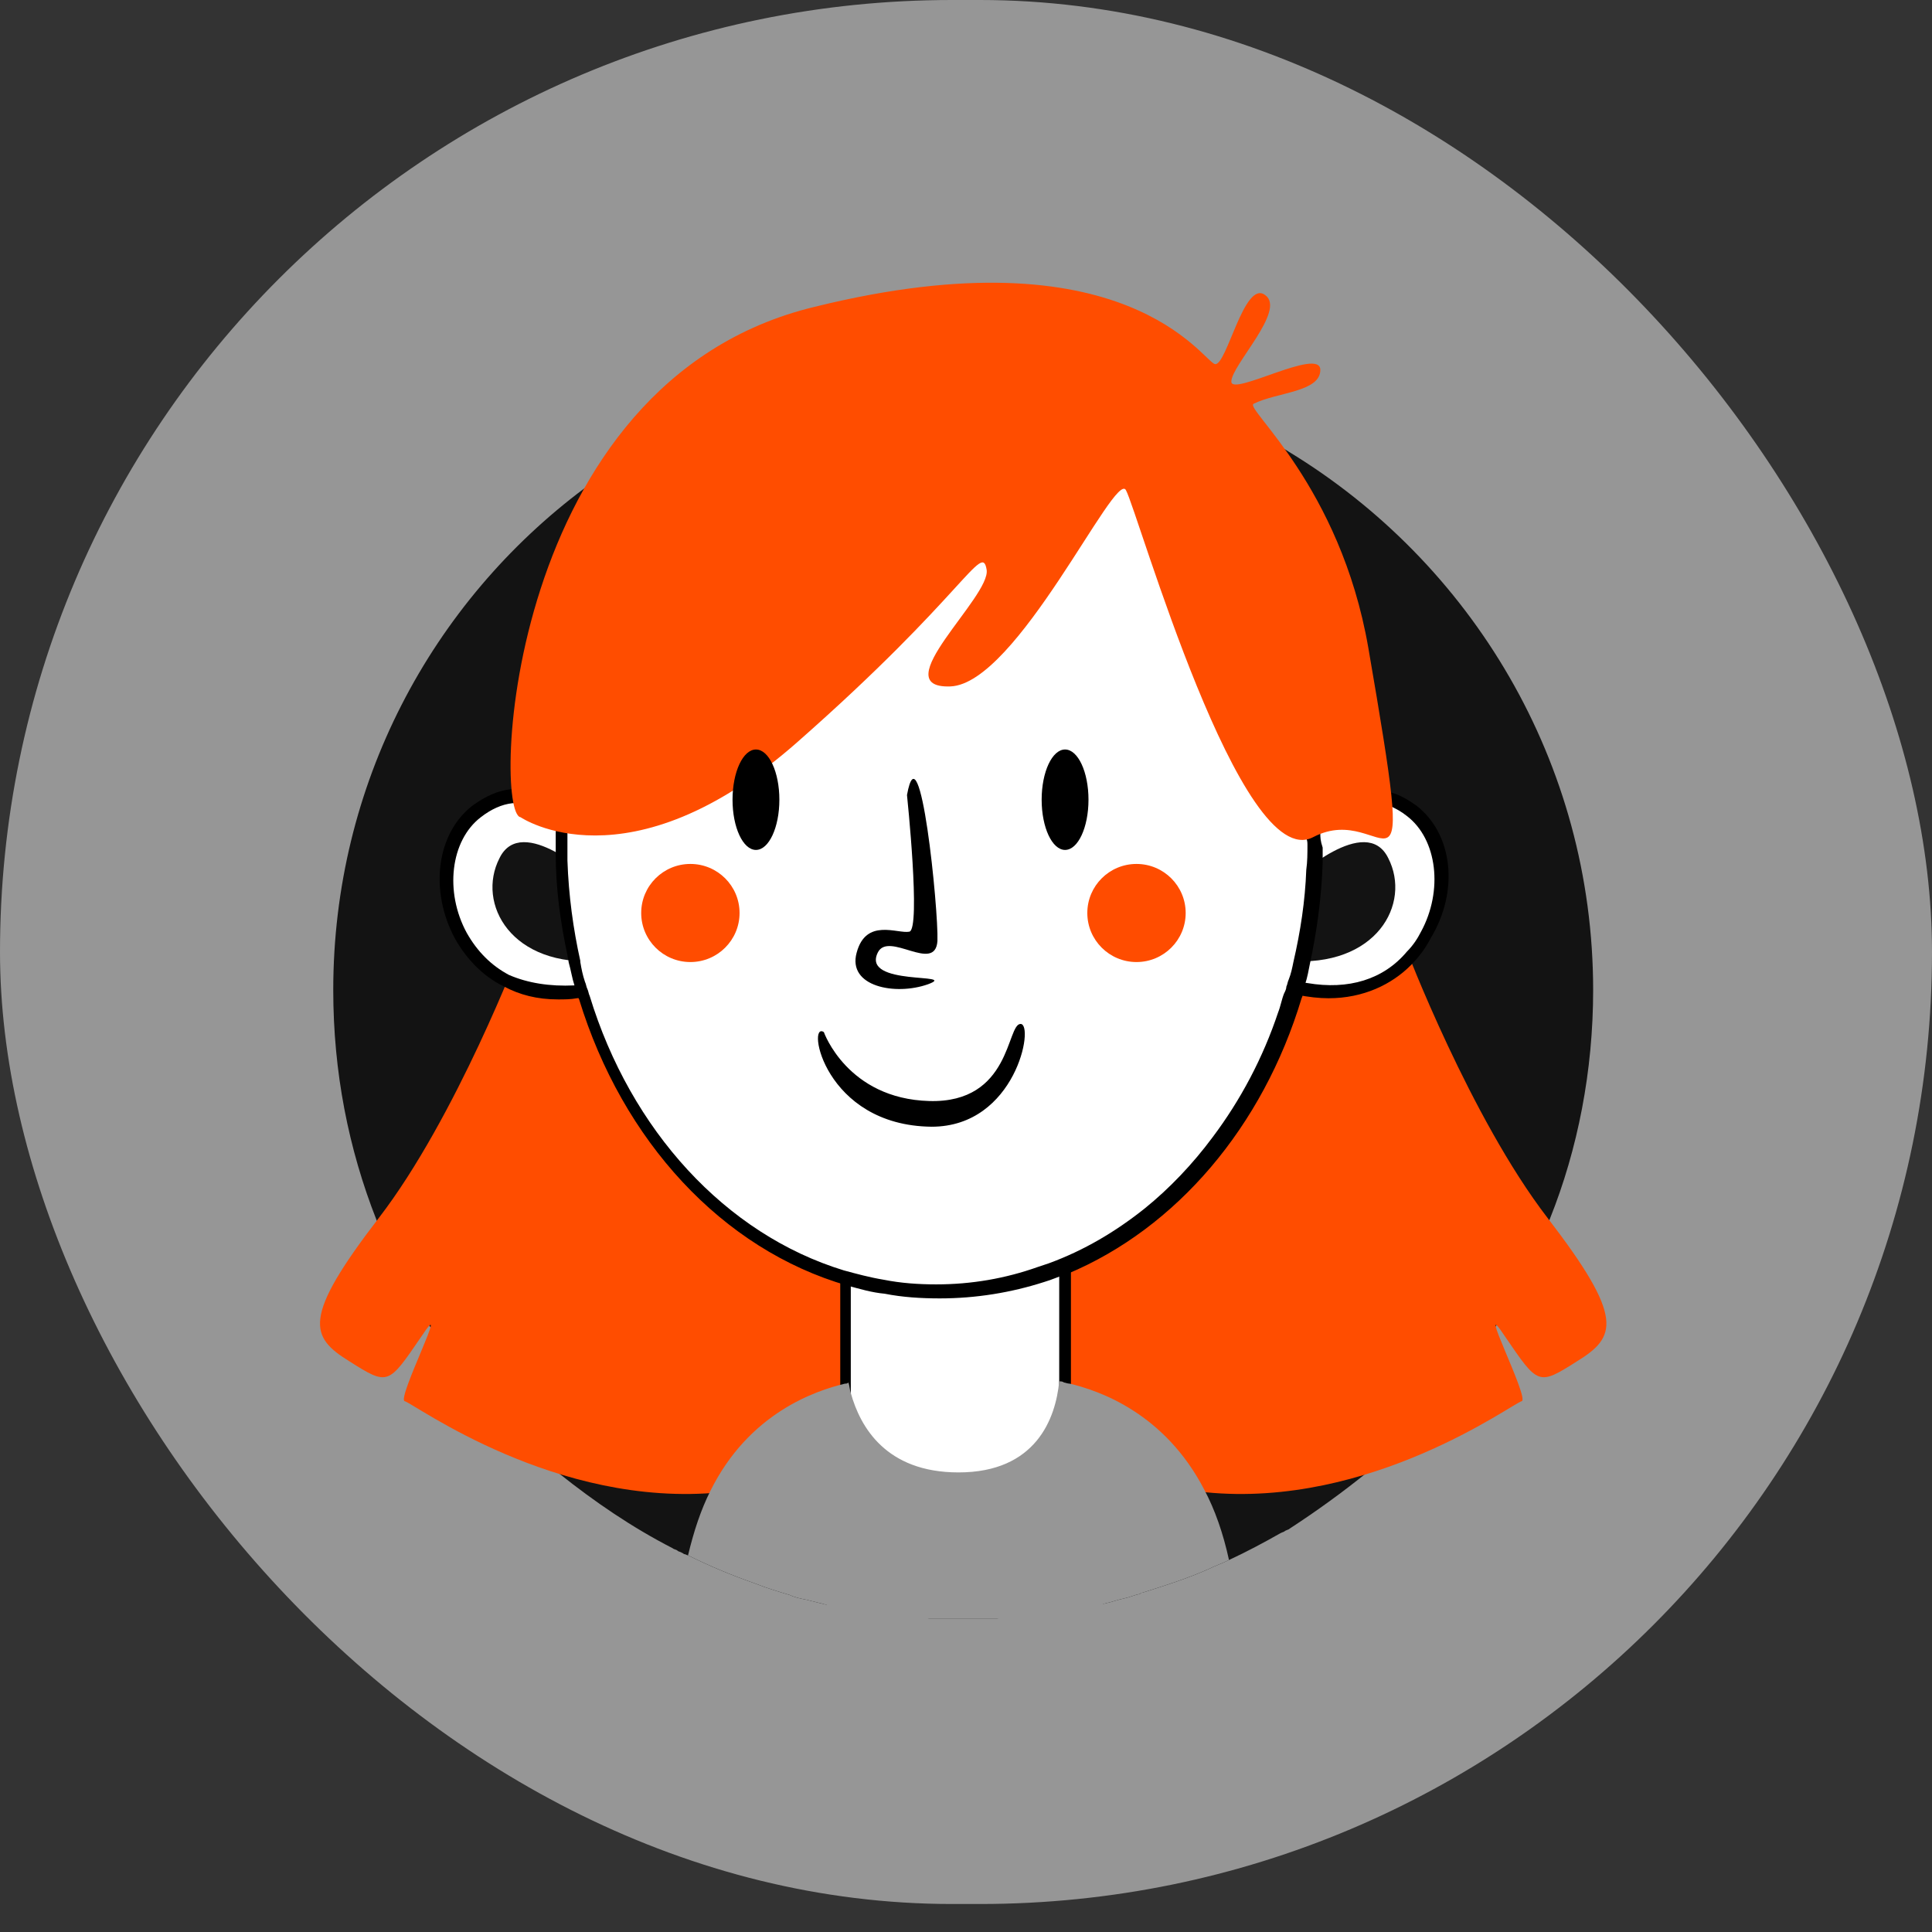 <svg width="345" height="345" viewBox="0 0 345 345" fill="none" xmlns="http://www.w3.org/2000/svg">
<rect x="0" y="0" width="345" height="345" fill="#333333" stroke="none"/>
<rect width="345" height="340" rx="170" fill="#969696"/>
<g clip-path="url(#clip0_4_184)">
<path d="M284.491 176.799C284.491 191.189 281.773 205.162 276.755 217.675C274.245 224.14 271.109 230.397 267.345 236.236V236.445C261.073 246.455 253.127 255.423 244.136 262.931C239.745 266.476 235.145 269.813 230.336 272.942C230.127 273.15 229.918 273.15 229.5 273.359C229.291 273.567 229.082 273.567 228.664 273.776C225.736 275.444 222.6 277.113 219.464 278.572C218.209 279.198 216.955 279.615 215.7 280.241C211.936 281.909 207.964 283.161 203.991 284.412C203.782 284.412 203.782 284.412 203.573 284.62C202.527 284.829 201.691 285.246 200.645 285.455C199.6 285.663 198.555 286.08 197.509 286.289C193.327 287.332 189.145 287.957 184.755 288.374C182.455 288.583 180.364 288.791 178.064 289C175.973 289.209 174.091 289.209 172 289.209C169.909 289.209 167.818 289.209 165.936 289C163.636 288.791 161.127 288.583 158.827 288.374C154.855 287.957 151.091 287.332 147.327 286.497C147.118 286.497 146.7 286.289 146.491 286.289C145.655 286.08 144.818 285.872 143.982 285.663C142.936 285.455 141.891 285.246 141.055 284.829C138.964 284.203 136.873 283.578 134.782 282.743C130.6 281.284 126.627 279.615 122.864 277.738C122.655 277.738 122.445 277.53 122.236 277.53C122.027 277.53 122.027 277.321 121.818 277.321C121.609 277.113 121.191 277.113 120.982 276.904C120.773 276.695 120.355 276.695 120.145 276.487C112.827 272.733 106.136 268.145 99.864 263.14C96.936 260.846 94.218 258.343 91.709 255.632C86.064 249.792 80.836 243.536 76.654 236.654C76.654 236.654 76.654 236.654 76.654 236.445C72.891 230.606 69.754 224.349 67.246 217.884C62.227 205.162 59.509 191.398 59.509 176.799C59.509 140.094 77.073 107.56 104.464 87.122L104.673 86.914C105.927 86.079 107.182 85.037 108.436 84.202C126.418 71.898 148.373 64.599 172 64.599C189.982 64.599 207.127 68.77 222.182 76.278C223.436 76.903 224.9 77.737 226.155 78.363C227.409 79.197 228.873 79.823 230.127 80.657C262.745 100.469 284.491 136.132 284.491 176.799Z" fill="#131313"/>
<path d="M92.964 169.291C92.964 169.291 81.464 199.531 67.664 217.467C53.864 235.402 55.327 238.739 62.436 243.119C69.336 247.498 69.336 247.29 75.191 238.739C80.836 230.188 70.8 249.792 72.264 250.209C73.936 250.627 99.236 269.396 128.718 266.476C158.2 263.557 159.036 221.638 159.036 221.638C159.036 221.638 132.482 219.552 126.836 200.783C120.564 181.805 106.764 168.457 92.964 169.291Z" fill="#FF4D00"/>
<path d="M251.036 169.291C251.036 169.291 262.536 199.531 276.336 217.467C290.136 235.402 288.673 238.739 281.564 243.119C274.664 247.498 274.664 247.29 268.809 238.739C263.164 230.188 273.2 249.792 271.736 250.209C270.064 250.627 244.764 269.396 215.282 266.476C185.8 263.557 184.964 221.638 184.964 221.638C184.964 221.638 211.518 219.552 217.164 200.783C223.227 181.805 237.236 168.457 251.036 169.291Z" fill="#FF4D00"/>
<path d="M190.191 259.803L170.118 276.487L150.882 259.803V225.392H190.191V259.803Z" fill="white"/>
<path d="M170.118 277.738L150.045 260.22V224.558H191.236V260.22L170.118 277.738ZM151.927 259.177L170.118 275.027L189.145 259.177V226.435H151.927V259.177Z" fill="black"/>
<path d="M219.464 278.572C218.209 279.198 216.955 279.615 215.7 280.241C211.936 281.909 207.964 283.161 203.991 284.412C203.782 284.412 203.782 284.412 203.573 284.62C202.527 284.829 201.691 285.246 200.645 285.455C199.6 285.663 198.555 286.08 197.509 286.289C193.327 287.332 190.391 293.583 186 294L171.164 297L159 304C155.027 303.583 151.091 287.332 147.327 286.497C147.118 286.497 146.7 286.289 146.491 286.289C145.655 286.08 144.818 285.872 143.982 285.663C142.936 285.455 141.891 285.246 141.055 284.829C138.964 284.203 136.873 283.578 134.782 282.743C130.6 281.284 126.627 279.615 122.864 277.738C123.909 273.359 125.164 269.605 126.836 266.268C133.736 252.295 145.655 248.332 150.882 247.081C151.091 247.081 151.3 247.081 151.509 246.873C151.718 247.498 151.718 248.124 151.927 248.75C153.6 254.798 158.2 262.931 171.164 262.931C184.964 262.931 188.518 253.338 189.145 246.664C189.355 246.664 189.773 246.664 189.982 246.873C190.191 246.873 190.609 247.081 191.027 247.081C196.255 248.332 207.964 252.295 215.073 266.059C216.955 269.605 218.418 273.776 219.464 278.572Z" fill="#969696"/>
<path d="M108.855 154.276C108.855 154.276 97.773 135.089 85.227 144.891C72.473 154.693 82.718 184.724 109.273 175.339L108.855 154.276Z" fill="white"/>
<path d="M110.109 153.859L109.9 153.65C109.9 153.441 108.645 151.564 106.764 149.27C105.509 147.602 103.627 145.934 101.745 144.265C101.327 144.057 100.909 143.639 100.491 143.431C100.073 143.222 99.654 143.014 99.236 142.805C97.773 141.971 96.309 141.345 94.846 141.137C93.591 140.928 92.336 140.928 91.291 140.928C88.991 141.137 86.691 142.18 84.391 143.848C77.909 148.853 76.654 159.072 81.254 167.623C83.136 170.96 86.064 174.297 90.036 176.174C92.754 177.633 95.891 178.468 99.654 178.468C100.7 178.468 101.955 178.468 103 178.259C103.418 178.259 103.836 178.05 104.255 178.05C104.673 178.05 105.091 177.842 105.509 177.842C106.764 177.633 108.227 177.216 109.691 176.591L110.527 176.382V175.756L110.109 153.859ZM90.873 174.088C87.736 172.42 85.227 169.917 83.346 166.58C79.373 159.281 80.418 150.105 85.855 145.934C87.736 144.474 89.618 143.639 91.5 143.431C91.918 143.431 92.127 143.431 92.546 143.431C93.173 143.431 93.8 143.431 94.427 143.639C96.1 144.057 97.773 144.682 99.236 145.725C99.654 145.934 100.073 146.351 100.491 146.559C100.909 146.976 101.327 147.185 101.745 147.602C102.373 148.228 103 148.853 103.627 149.479C105.718 151.773 107.391 154.067 107.809 154.901L108.227 174.088V174.714C107.182 175.131 106.136 175.339 105.091 175.548C104.673 175.548 104.255 175.756 103.836 175.756C103.418 175.756 103 175.965 102.582 175.965C98.191 176.174 94.218 175.548 90.873 174.088Z" fill="black"/>
<path d="M105.927 156.987C105.927 156.987 93.173 145.099 89.2 153.233C85.018 161.366 91.291 172.837 107.182 171.586L105.927 156.987Z" fill="#131313"/>
<path d="M228.455 154.276C228.455 154.276 239.536 135.089 252.082 144.891C264.836 154.693 254.591 184.724 228.036 175.548L228.455 154.276Z" fill="white"/>
<path d="M252.918 143.848C251.455 142.805 249.991 141.971 248.527 141.554C246.436 140.928 244.555 140.72 242.255 141.137C239.745 141.554 237.445 142.805 235.564 144.265C235.145 144.474 234.727 144.891 234.309 145.099C233.891 145.517 233.473 145.725 233.055 146.142C232.009 147.185 230.964 148.228 230.127 149.271C228.245 151.565 227.2 153.442 226.991 153.65L226.782 153.859L226.364 176.174L227.2 176.382C227.827 176.591 228.455 176.799 229.291 177.008C229.709 177.216 230.127 177.216 230.545 177.216C230.755 177.216 230.964 177.216 230.964 177.425C231.173 177.425 231.382 177.425 231.591 177.634C233.682 178.051 235.564 178.259 237.236 178.259C243.509 178.259 248.527 175.757 251.873 172.42C253.336 170.96 254.591 169.291 255.427 167.623C260.655 159.072 259.4 148.853 252.918 143.848ZM233.473 175.548C233.055 175.548 232.845 175.339 232.427 175.339C232.009 175.339 231.591 175.131 231.173 175.131C230.755 175.131 230.336 174.922 229.918 174.714C229.5 174.714 229.291 174.505 228.873 174.505L229.291 154.484C229.709 153.859 230.964 151.773 232.845 149.688L233.055 149.479C233.473 149.062 233.891 148.645 234.309 148.228C234.727 147.811 235.145 147.394 235.564 147.185C237.655 145.517 239.955 143.848 242.673 143.431C244.764 143.014 246.645 143.223 248.527 144.057C249.364 144.474 250.2 144.891 251.245 145.725C256.682 149.896 257.727 159.072 253.755 166.372C253.127 167.623 252.291 168.874 251.245 169.917C247.064 174.922 240.791 176.799 233.473 175.548Z" fill="black"/>
<path d="M231.173 156.987C231.173 156.987 243.927 145.099 247.9 153.233C252.082 161.366 245.809 172.837 229.918 171.586L231.173 156.987Z" fill="#131313"/>
<path d="M167.4 230.397C204.468 230.397 234.518 194.822 234.518 150.939C234.518 107.055 204.468 71.481 167.4 71.481C130.332 71.481 100.282 107.055 100.282 150.939C100.282 194.822 130.332 230.397 167.4 230.397Z" fill="white"/>
<path d="M235.773 148.853C235.773 148.436 235.773 147.811 235.773 147.394C235.773 146.976 235.773 146.351 235.773 145.934C235.773 145.517 235.773 144.891 235.773 144.474C232.636 102.764 203.155 70.23 167.4 70.23C132.064 70.23 102.791 102.138 99.445 142.805C99.445 143.223 99.445 143.64 99.445 144.265C99.445 144.682 99.445 145.099 99.445 145.725C99.445 146.768 99.236 147.811 99.236 148.645C99.236 149.479 99.236 150.313 99.236 151.147C99.236 151.565 99.236 151.982 99.236 152.399C99.236 158.655 100.073 164.703 101.327 170.543C101.327 170.96 101.536 171.377 101.536 171.794C101.955 173.254 102.164 174.714 102.582 175.965C102.582 176.382 102.791 176.799 103 177.216C103 177.633 103.209 178.051 103.418 178.468C111.155 203.702 128.927 223.098 151.3 229.563C153.6 230.188 155.691 230.814 157.991 231.023C161.127 231.648 164.473 231.857 167.818 231.857C174.3 231.857 180.573 230.814 186.427 228.937C187.891 228.52 189.145 227.894 190.609 227.477C210.055 219.344 225.527 201.2 232.427 178.259C232.636 177.842 232.636 177.633 232.636 177.216C232.636 177.216 232.636 177.216 232.636 177.008C232.845 176.591 232.845 176.174 233.055 175.757C233.473 174.505 233.682 173.254 233.891 172.211C235.145 166.372 235.982 160.324 236.191 154.067C236.191 153.233 236.191 152.399 236.191 151.356C235.773 150.105 235.773 149.479 235.773 148.853ZM233.473 150.939C233.473 152.399 233.473 153.859 233.264 155.318C233.055 160.949 232.218 166.372 230.964 171.794C230.755 172.837 230.545 173.88 230.127 174.922C229.918 175.339 229.918 175.757 229.709 176.174C229.709 176.591 229.5 177.008 229.291 177.425C228.873 178.468 228.664 179.719 228.245 180.762C225.527 188.895 221.555 196.403 216.536 203.077C212.982 207.873 208.8 212.253 204.409 215.798C199.182 219.969 193.536 223.306 187.264 225.6C186.636 225.809 186.009 226.017 185.382 226.226C179.527 228.312 173.464 229.354 167.191 229.354C164.055 229.354 160.918 229.146 157.782 228.52C155.273 228.103 152.973 227.477 150.673 226.852C129.555 220.387 112.618 201.825 105.3 177.842C105.091 177.425 105.091 177.008 104.882 176.591C104.673 176.174 104.673 175.757 104.464 175.339C104.045 174.088 103.836 173.045 103.627 171.794V171.586C102.373 165.955 101.536 159.907 101.327 153.65C101.327 152.816 101.327 151.773 101.327 150.939C101.327 150.313 101.327 149.688 101.327 148.853C101.327 148.228 101.327 147.811 101.327 147.185C101.327 146.768 101.327 146.142 101.327 145.725C101.327 145.308 101.327 144.682 101.327 144.265C104.464 104.223 132.9 72.524 167.4 72.524C202.527 72.524 231.173 105.058 233.264 146.142C233.264 146.768 233.264 147.185 233.264 147.811C233.264 148.436 233.264 149.062 233.264 149.479C233.264 149.479 233.264 149.479 233.264 149.688C233.473 150.105 233.473 150.522 233.473 150.939Z" fill="black"/>
<path d="M92.964 145.934C92.964 145.934 112.2 159.072 142.309 132.586C172.418 106.1 175.345 96.716 176.182 101.721C177.018 106.517 157.782 122.993 169.7 122.576C181.618 122.159 199.182 83.785 201.064 87.539C203.155 91.293 221.555 156.361 234.518 149.479C247.691 142.597 253.336 167.832 244.345 115.694C239.327 86.705 222.182 72.941 223.855 72.106C228.036 70.021 235.773 70.021 235.773 66.058C235.773 61.887 219.882 70.855 219.882 68.144C219.882 65.224 229.709 55.422 225.945 52.711C222.182 49.791 219.045 65.433 216.955 65.016C214.864 64.599 201.064 41.032 145.445 54.797C90.036 68.144 87.945 145.308 92.964 145.934Z" fill="#FF4D00"/>
<path d="M134.991 151.773C137.3 151.773 139.173 147.758 139.173 142.805C139.173 137.853 137.3 133.838 134.991 133.838C132.681 133.838 130.809 137.853 130.809 142.805C130.809 147.758 132.681 151.773 134.991 151.773Z" fill="black"/>
<path d="M190.191 151.773C192.5 151.773 194.373 147.758 194.373 142.805C194.373 137.853 192.5 133.838 190.191 133.838C187.881 133.838 186.009 137.853 186.009 142.805C186.009 147.758 187.881 151.773 190.191 151.773Z" fill="black"/>
<path d="M161.964 141.971C161.964 141.971 164.473 165.955 162.382 166.372C160.291 166.789 154.645 163.869 152.973 170.126C151.3 176.174 159.873 177.842 165.727 175.757C171.373 173.671 153.809 176.174 156.736 170.126C158.618 166.163 166.982 173.88 167.4 168.04C167.609 162.409 164.264 129.25 161.964 141.971Z" fill="black"/>
<path d="M147.118 184.307C147.118 184.307 151.3 196.195 165.936 196.612C180.573 197.029 179.736 182.847 182.245 182.847C184.755 182.847 181.409 201.2 166.355 201.2C147.118 200.991 143.982 182.222 147.118 184.307Z" fill="black"/>
<path d="M123.282 171.794C128.132 171.794 132.064 167.872 132.064 163.035C132.064 158.197 128.132 154.276 123.282 154.276C118.432 154.276 114.5 158.197 114.5 163.035C114.5 167.872 118.432 171.794 123.282 171.794Z" fill="#FF4C00"/>
<path d="M202.945 171.794C207.796 171.794 211.727 167.872 211.727 163.035C211.727 158.197 207.796 154.276 202.945 154.276C198.095 154.276 194.164 158.197 194.164 163.035C194.164 167.872 198.095 171.794 202.945 171.794Z" fill="#FF4C00"/>
</g>
<defs>
<clipPath id="clip0_4_184">
<rect width="230" height="239" fill="white" transform="translate(57 50)"/>
</clipPath>
</defs>
</svg>

